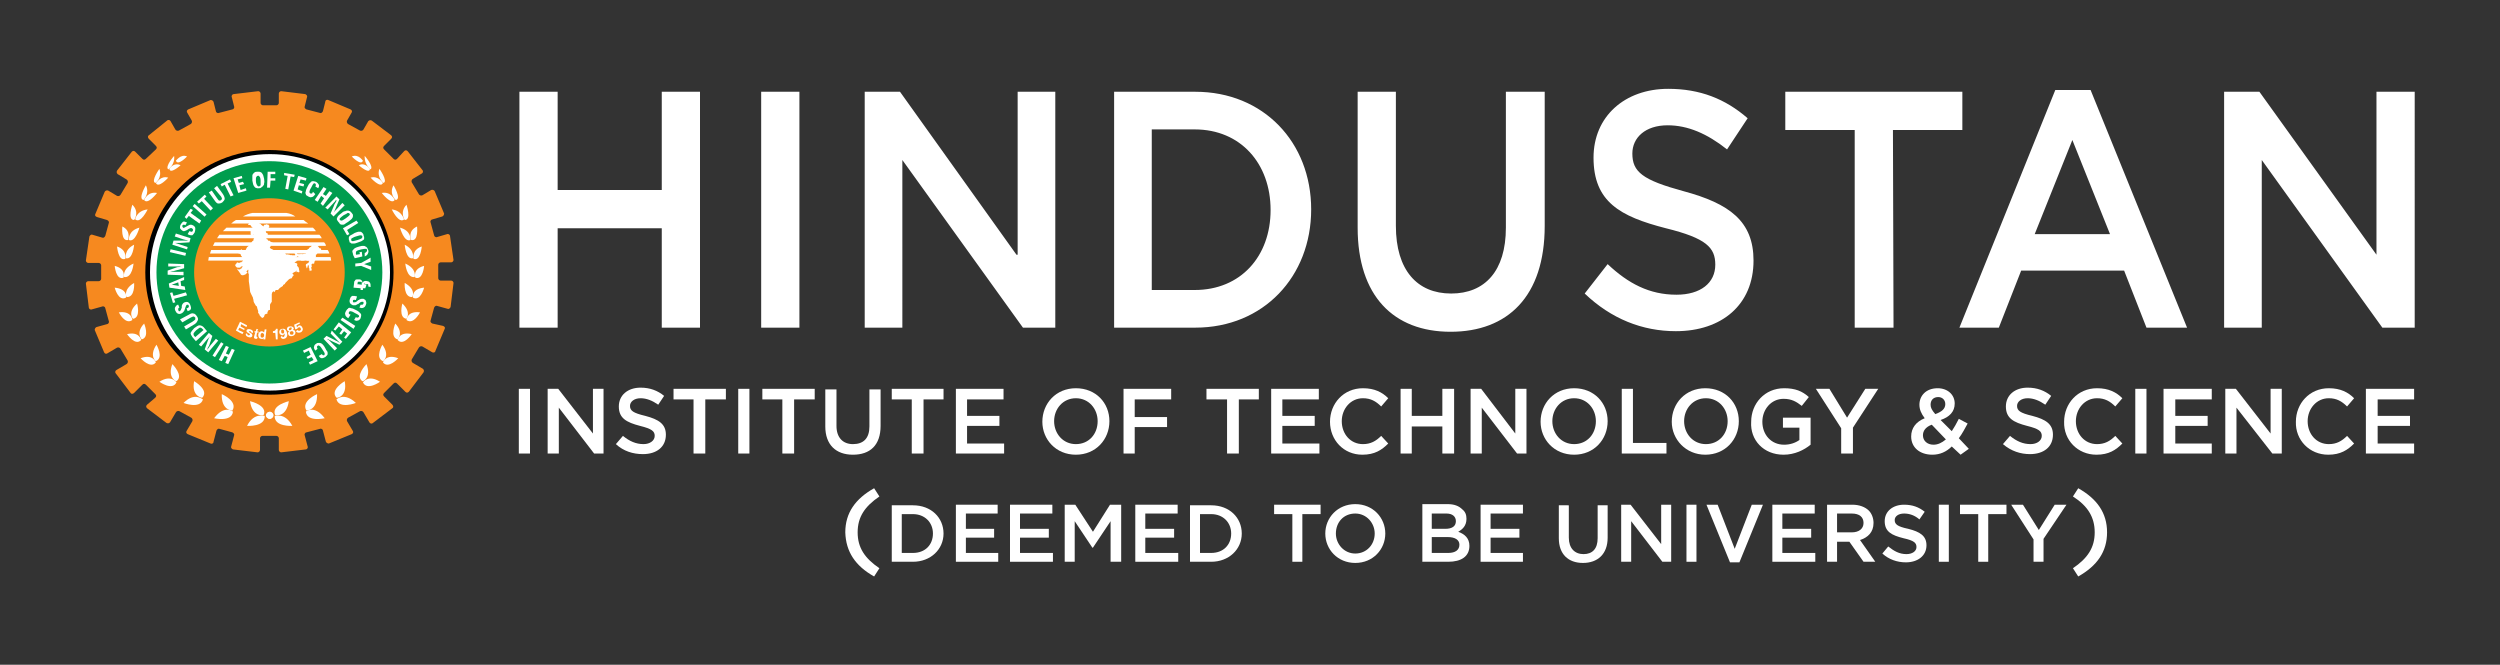 <?xml version="1.0" encoding="utf-8"?>
<!-- Generator: Adobe Illustrator 26.2.1, SVG Export Plug-In . SVG Version: 6.00 Build 0)  -->
<svg version="1.1" id="Layer_1" xmlns="http://www.w3.org/2000/svg" xmlns:xlink="http://www.w3.org/1999/xlink" x="0px" y="0px"
	 viewBox="0 0 425 113" style="enable-background:new 0 0 425 113;" xml:space="preserve">
<rect x="0" y="0" width="425" height="113" fill="#333333" stroke="none"/>
<style type="text/css">
	.st0{fill:#FFFFFF;}
	.st1{fill:#F6891F;}
	.st2{fill:#009D4E;}
	.st3{fill:#F78D1E;}
</style>
<path class="st0" d="M404,43.3l-19.9-27.7h-6v40.1h6.4V27.2L405,55.7h5.5V15.6H404V43.3z M358.7,39.8h-12.8l6.4-16L358.7,39.8z
	 M355.4,15.3h-6l-16.3,40.4h6.7l3.8-9.7h17.5l3.8,9.7h6.9L355.4,15.3z M321.8,22.1h11.8v-6.5h-30.1v6.5h11.8v33.6h6.6L321.8,22.1
	L321.8,22.1z M277.5,26.1c0-2.7,2.2-4.8,6-4.8c3.4,0,6.7,1.4,10.1,4.1l3.5-5.3c-3.8-3.3-8.1-5-13.5-5c-7.4,0-12.7,4.7-12.7,11.7
	c0,7.5,4.5,10,12.3,12c6.9,1.7,8.4,3.3,8.4,6.2c0,3.1-2.5,5.1-6.6,5.1c-4.6,0-8.2-1.9-11.7-5.2l-3.9,5c4.5,4.3,9.8,6.4,15.5,6.4
	c7.8,0,13.2-4.5,13.2-12c0-6.7-4.1-9.7-11.9-11.8C279.2,30.6,277.5,29.2,277.5,26.1z M262.5,15.6H256v23.1c0,7.4-3.6,11.2-9.3,11.2
	c-5.8,0-9.4-4-9.4-11.5V15.6h-6.5v23.1c0,11.6,6.1,17.7,15.8,17.7c9.7,0,16-6,16-18V15.6H262.5z M216,35.7c0,7.9-5.1,13.6-12.9,13.6
	h-7.3V22h7.3C210.9,22,216,27.8,216,35.7z M222.9,35.6c0-11.4-8.1-20-19.7-20h-13.8v40.1h13.8C214.8,55.7,222.9,47,222.9,35.6z
	 M172.8,43.3L153,15.6h-6v40.1h6.4V27.2l20.5,28.5h5.5V15.6H173v27.7H172.8z M129.4,15.6v40.1h6.5V15.6H129.4z M112.5,38.8v16.9h6.5
	V15.6h-6.5v16.7H94.8V15.6h-6.5v40.1h6.5V38.8H112.5z"/>
<path class="st0" d="M148.6,98l0.9-1.4c-2.5-1.7-3.7-3.5-3.7-6.1s1.2-4.4,3.7-6.1l-0.9-1.4c-3.2,1.8-4.9,4.2-4.9,7.5
	C143.8,93.8,145.4,96.2,148.6,98"/>
<path class="st0" d="M353.3,98c3.2-1.8,4.9-4.2,4.9-7.5s-1.7-5.7-4.9-7.5l-0.9,1.4c2.5,1.6,3.7,3.5,3.7,6.1s-1.2,4.4-3.7,6.1
	L353.3,98z"/>
<path class="st0" d="M155.2,87.4c2,0,3.4,1.4,3.4,3.3l0,0c0,1.9-1.3,3.3-3.4,3.3h-1.9v-6.6C153.3,87.4,155.2,87.4,155.2,87.4z
	 M151.6,95.5h3.6c3,0,5.2-2.1,5.2-4.8l0,0c0-2.7-2.1-4.8-5.2-4.8h-3.6V95.5z"/>
<polygon class="st0" points="162.5,95.5 169.7,95.5 169.7,94 164.2,94 164.2,91.4 169,91.4 169,89.9 164.2,89.9 164.2,87.3 
	169.6,87.3 169.6,85.8 162.5,85.8 "/>
<polygon class="st0" points="171.7,95.5 179,95.5 179,94 173.4,94 173.4,91.4 178.3,91.4 178.3,89.9 173.4,89.9 173.4,87.3 
	178.9,87.3 178.9,85.8 171.7,85.8 "/>
<polygon class="st0" points="181,95.5 182.7,95.5 182.7,88.6 185.7,93.1 185.8,93.1 188.8,88.6 188.8,95.5 190.6,95.5 190.6,85.8 
	188.7,85.8 185.8,90.4 182.8,85.8 181,85.8 "/>
<polygon class="st0" points="193,95.5 200.3,95.5 200.3,94 194.7,94 194.7,91.4 199.6,91.4 199.6,89.9 194.7,89.9 194.7,87.3 
	200.2,87.3 200.2,85.8 193,85.8 "/>
<path class="st0" d="M205.9,87.4c2,0,3.4,1.4,3.4,3.3l0,0c0,1.9-1.3,3.3-3.4,3.3H204v-6.6C204,87.4,205.9,87.4,205.9,87.4z
	 M202.3,95.5h3.6c3,0,5.2-2.1,5.2-4.8l0,0c0-2.7-2.1-4.8-5.2-4.8h-3.6V95.5z"/>
<polygon class="st0" points="219.7,95.5 221.4,95.5 221.4,87.4 224.5,87.4 224.5,85.8 216.6,85.8 216.6,87.4 219.7,87.4 "/>
<path class="st0" d="M230.4,94.1c-1.9,0-3.3-1.6-3.3-3.4l0,0c0-1.9,1.3-3.4,3.3-3.4c1.9,0,3.3,1.6,3.3,3.4l0,0
	C233.7,92.6,232.3,94.1,230.4,94.1 M230.4,95.7c3,0,5.1-2.3,5.1-5l0,0c0-2.7-2.1-5-5.1-5s-5.1,2.3-5.1,5l0,0
	C225.3,93.4,227.4,95.7,230.4,95.7z"/>
<path class="st0" d="M248.1,92.6L248.1,92.6c0,0.9-0.7,1.4-1.9,1.4h-2.8v-2.7h2.7C247.4,91.3,248.1,91.8,248.1,92.6 M247.5,88.6
	c0,0.9-0.7,1.3-1.8,1.3h-2.3v-2.6h2.5C246.9,87.3,247.5,87.8,247.5,88.6L247.5,88.6z M241.7,95.5h4.5c2.2,0,3.6-0.9,3.6-2.7l0,0
	c0-1.3-0.8-2-1.9-2.4c0.7-0.4,1.4-1,1.4-2.2l0,0c0-0.7-0.2-1.2-0.7-1.6c-0.6-0.6-1.4-0.9-2.5-0.9h-4.3v9.8H241.7z"/>
<polygon class="st0" points="251.7,95.5 258.9,95.5 258.9,94 253.4,94 253.4,91.4 258.3,91.4 258.3,89.9 253.4,89.9 253.4,87.3 
	258.9,87.3 258.9,85.8 251.7,85.8 "/>
<path class="st0" d="M269.1,95.7c2.5,0,4.2-1.5,4.2-4.3v-5.5h-1.7v5.6c0,1.8-0.9,2.7-2.4,2.7s-2.5-1-2.5-2.8v-5.5H265v5.6
	C265,94.2,266.6,95.7,269.1,95.7"/>
<polygon class="st0" points="275.6,95.5 277.3,95.5 277.3,88.6 282.6,95.5 284.1,95.5 284.1,85.8 282.4,85.8 282.4,92.5 277.2,85.8 
	275.6,85.8 "/>
<rect x="286.7" y="85.8" class="st0" width="1.7" height="9.7"/>
<polygon class="st0" points="294.1,95.6 295.7,95.6 299.7,85.8 297.8,85.8 294.9,93.3 292,85.8 290.1,85.8 "/>
<polygon class="st0" points="301.3,95.5 308.6,95.5 308.6,94 303,94 303,91.4 307.9,91.4 307.9,89.9 303,89.9 303,87.3 308.5,87.3 
	308.5,85.8 301.3,85.8 "/>
<path class="st0" d="M312.3,90.6v-3.3h2.5c1.3,0,2,0.6,2,1.6l0,0c0,1-0.8,1.6-2,1.6h-2.5V90.6z M310.6,95.5h1.7v-3.4h2.1l2.4,3.4h2
	l-2.6-3.7c1.3-0.4,2.3-1.3,2.3-2.9l0,0c0-0.8-0.3-1.6-0.8-2.1c-0.6-0.6-1.6-1-2.8-1h-4.3L310.6,95.5L310.6,95.5z"/>
<path class="st0" d="M324,95.6c2,0,3.5-1.1,3.5-2.9l0,0c0-1.6-1.1-2.3-3.1-2.8c-1.9-0.4-2.3-0.8-2.3-1.5l0,0c0-0.6,0.6-1.1,1.6-1.1
	c0.9,0,1.8,0.3,2.6,1l0.9-1.3c-1-0.8-2.1-1.2-3.5-1.2c-1.9,0-3.3,1.1-3.3,2.8l0,0c0,1.8,1.2,2.4,3.2,2.9c1.8,0.4,2.2,0.8,2.2,1.5
	l0,0c0,0.7-0.7,1.2-1.7,1.2c-1.2,0-2.1-0.5-3.1-1.3l-1,1.2C321.1,95.1,322.5,95.6,324,95.6"/>
<rect x="329.6" y="85.8" class="st0" width="1.7" height="9.7"/>
<polygon class="st0" points="336.3,95.5 338,95.5 338,87.4 341.1,87.4 341.1,85.8 333.2,85.8 333.2,87.4 336.3,87.4 "/>
<polygon class="st0" points="345.7,95.5 347.4,95.5 347.4,91.6 351.3,85.8 349.3,85.8 346.6,90.1 343.9,85.8 341.9,85.8 345.7,91.7 
	"/>
<rect x="88.2" y="66.1" class="st0" width="1.9" height="11"/>
<polygon class="st0" points="93.1,77.1 95,77.1 95,69.3 101,77.1 102.6,77.1 102.6,66.1 100.8,66.1 100.8,73.7 94.9,66.1 93.1,66.1 
	"/>
<path class="st0" d="M109.3,77.2c2.3,0,3.9-1.2,3.9-3.3l0,0c0-1.8-1.2-2.6-3.5-3.2c-2.1-0.5-2.6-0.9-2.6-1.7l0,0
	c0-0.7,0.7-1.3,1.8-1.3c1,0,2,0.4,3,1.1l1-1.5c-1.1-0.9-2.4-1.4-4-1.4c-2.2,0-3.7,1.3-3.7,3.2l0,0c0,2,1.3,2.7,3.6,3.3
	c2,0.5,2.5,0.9,2.5,1.7l0,0c0,0.8-0.8,1.4-1.9,1.4c-1.3,0-2.4-0.5-3.5-1.4l-1.2,1.4C106,76.7,107.6,77.2,109.3,77.2"/>
<polygon class="st0" points="117.9,77.1 119.9,77.1 119.9,67.9 123.4,67.9 123.4,66.1 114.5,66.1 114.5,67.9 117.9,67.9 "/>
<rect x="125.5" y="66.1" class="st0" width="1.9" height="11"/>
<polygon class="st0" points="133,77.1 135,77.1 135,67.9 138.5,67.9 138.5,66.1 129.6,66.1 129.6,67.9 133,67.9 "/>
<path class="st0" d="M145,77.3c2.9,0,4.7-1.6,4.7-4.9v-6.2h-1.9v6.3c0,2-1,3-2.8,3c-1.7,0-2.8-1.1-2.8-3.1v-6.2h-1.9v6.3
	C140.3,75.6,142.1,77.3,145,77.3"/>
<polygon class="st0" points="155,77.1 157,77.1 157,67.9 160.4,67.9 160.4,66.1 151.6,66.1 151.6,67.9 155,67.9 "/>
<polygon class="st0" points="162.5,77.1 170.7,77.1 170.7,75.4 164.4,75.4 164.4,72.4 169.9,72.4 169.9,70.7 164.4,70.7 164.4,67.9 
	170.6,67.9 170.6,66.1 162.5,66.1 "/>
<path class="st0" d="M182.9,75.5c-2.2,0-3.7-1.8-3.7-3.9l0,0c0-2.1,1.5-3.9,3.7-3.9s3.7,1.8,3.7,3.9l0,0
	C186.6,73.8,185.1,75.5,182.9,75.5 M182.9,77.3c3.4,0,5.7-2.6,5.7-5.7l0,0c0-3.1-2.3-5.6-5.7-5.6s-5.7,2.6-5.7,5.7l0,0
	C177.2,74.7,179.5,77.3,182.9,77.3z"/>
<polygon class="st0" points="191,77.1 192.9,77.1 192.9,72.6 198.4,72.6 198.4,70.9 192.9,70.9 192.9,67.9 199.1,67.9 199.1,66.1 
	191,66.1 "/>
<polygon class="st0" points="208.6,77.1 210.6,77.1 210.6,67.9 214,67.9 214,66.1 205.1,66.1 205.1,67.9 208.6,67.9 "/>
<polygon class="st0" points="216.1,77.1 224.3,77.1 224.3,75.4 218,75.4 218,72.4 223.5,72.4 223.5,70.7 218,70.7 218,67.9 
	224.2,67.9 224.2,66.1 216.1,66.1 "/>
<path class="st0" d="M231.6,77.3c2.1,0,3.3-0.8,4.4-1.9l-1.2-1.3c-0.9,0.9-1.8,1.4-3.1,1.4c-2.1,0-3.6-1.7-3.6-3.9l0,0
	c0-2.1,1.5-3.9,3.6-3.9c1.3,0,2.2,0.5,3.1,1.4l1.2-1.4c-1-1-2.3-1.7-4.3-1.7c-3.3,0-5.6,2.6-5.6,5.7l0,0
	C226.1,74.8,228.4,77.3,231.6,77.3"/>
<polygon class="st0" points="238.1,77.1 240,77.1 240,72.5 245.2,72.5 245.2,77.1 247.2,77.1 247.2,66.1 245.2,66.1 245.2,70.7 
	240,70.7 240,66.1 238.1,66.1 "/>
<polygon class="st0" points="250,77.1 251.9,77.1 251.9,69.3 257.9,77.1 259.5,77.1 259.5,66.1 257.6,66.1 257.6,73.7 251.8,66.1 
	250,66.1 "/>
<path class="st0" d="M267.6,75.5c-2.2,0-3.7-1.8-3.7-3.9l0,0c0-2.1,1.5-3.9,3.7-3.9s3.7,1.8,3.7,3.9l0,0
	C271.3,73.8,269.8,75.5,267.6,75.5 M267.6,77.3c3.4,0,5.7-2.6,5.7-5.7l0,0c0-3.1-2.3-5.6-5.7-5.6c-3.4,0-5.7,2.6-5.7,5.7l0,0
	C261.9,74.7,264.2,77.3,267.6,77.3z"/>
<polygon class="st0" points="275.7,77.1 283.3,77.1 283.3,75.3 277.6,75.3 277.6,66.1 275.7,66.1 "/>
<path class="st0" d="M290,75.5c-2.2,0-3.7-1.8-3.7-3.9l0,0c0-2.1,1.5-3.9,3.7-3.9s3.7,1.8,3.7,3.9l0,0
	C293.7,73.8,292.2,75.5,290,75.5 M289.9,77.3c3.4,0,5.7-2.6,5.7-5.7l0,0c0-3.1-2.3-5.6-5.7-5.6c-3.4,0-5.7,2.6-5.7,5.7l0,0
	C284.2,74.7,286.6,77.3,289.9,77.3z"/>
<path class="st0" d="M303.2,77.3c1.9,0,3.5-0.8,4.6-1.7V71h-4.7v1.7h2.8v2.1c-0.7,0.5-1.6,0.8-2.6,0.8c-2.2,0-3.7-1.7-3.7-3.9l0,0
	c0-2.1,1.5-3.9,3.6-3.9c1.4,0,2.2,0.5,3.1,1.2l1.2-1.5c-1.1-1-2.3-1.5-4.2-1.5c-3.3,0-5.6,2.6-5.6,5.7l0,0
	C297.5,74.8,299.8,77.3,303.2,77.3"/>
<polygon class="st0" points="313,77.1 315,77.1 315,72.7 319.3,66.1 317.1,66.1 314,71 311,66.1 308.7,66.1 313,72.8 "/>
<path class="st0" d="M328.7,75.6c-1.1,0-1.8-0.7-1.8-1.6l0,0c0-0.7,0.4-1.4,1.5-1.8l2.4,2.5C330.1,75.3,329.4,75.6,328.7,75.6
	 M329,70.4c-0.6-0.7-0.8-1.1-0.8-1.6l0,0c0-0.8,0.5-1.3,1.3-1.3c0.7,0,1.2,0.5,1.2,1.2l0,0C330.7,69.5,330.1,70,329,70.4z
	 M333.3,77.3l1.4-1l-1.7-1.8c0.6-0.8,1-1.6,1.5-2.5l-1.5-0.8c-0.4,0.8-0.8,1.5-1.2,2.1l-1.9-1.9c1.5-0.5,2.4-1.4,2.4-2.8l0,0
	c0-1.5-1.2-2.6-2.9-2.6c-2,0-3.1,1.3-3.1,2.8l0,0c0,0.8,0.3,1.5,0.9,2.3c-1.5,0.6-2.3,1.7-2.3,3.1l0,0c0,1.9,1.5,3.1,3.6,3.1
	c1.3,0,2.4-0.5,3.3-1.4L333.3,77.3z"/>
<path class="st0" d="M345.1,77.2c2.3,0,3.9-1.2,3.9-3.3l0,0c0-1.8-1.2-2.6-3.5-3.2c-2.1-0.5-2.6-0.9-2.6-1.7l0,0
	c0-0.7,0.7-1.3,1.8-1.3c1,0,2,0.4,3,1.1l1-1.5c-1.1-0.9-2.4-1.4-4-1.4c-2.2,0-3.7,1.3-3.7,3.2l0,0c0,2,1.3,2.7,3.6,3.3
	c2,0.5,2.5,0.9,2.5,1.7l0,0c0,0.8-0.8,1.4-1.9,1.4c-1.3,0-2.4-0.5-3.5-1.4l-1.2,1.4C341.9,76.7,343.5,77.2,345.1,77.2"/>
<path class="st0" d="M356.4,77.3c2.1,0,3.3-0.8,4.4-1.9l-1.2-1.3c-0.9,0.9-1.8,1.4-3.1,1.4c-2.1,0-3.6-1.7-3.6-3.9l0,0
	c0-2.1,1.5-3.9,3.6-3.9c1.3,0,2.2,0.5,3.1,1.4l1.2-1.4c-1-1-2.3-1.7-4.3-1.7c-3.3,0-5.6,2.6-5.6,5.7l0,0
	C350.8,74.8,353.2,77.3,356.4,77.3"/>
<rect x="363" y="66.1" class="st0" width="1.9" height="11"/>
<polygon class="st0" points="367.8,77.1 376,77.1 376,75.4 369.8,75.4 369.8,72.4 375.3,72.4 375.3,70.7 369.8,70.7 369.8,67.9 
	376,67.9 376,66.1 367.8,66.1 "/>
<polygon class="st0" points="378.3,77.1 380.2,77.1 380.2,69.3 386.3,77.1 387.9,77.1 387.9,66.1 386,66.1 386,73.7 380.1,66.1 
	378.3,66.1 "/>
<path class="st0" d="M395.8,77.3c2.1,0,3.3-0.8,4.4-1.9l-1.2-1.3c-0.9,0.9-1.8,1.4-3.1,1.4c-2.1,0-3.6-1.7-3.6-3.9l0,0
	c0-2.1,1.5-3.9,3.6-3.9c1.3,0,2.2,0.5,3.1,1.4l1.2-1.4c-1-1-2.3-1.7-4.3-1.7c-3.3,0-5.6,2.6-5.6,5.7l0,0
	C390.2,74.8,392.6,77.3,395.8,77.3"/>
<polygon class="st0" points="402.2,77.1 410.4,77.1 410.4,75.4 404.2,75.4 404.2,72.4 409.7,72.4 409.7,70.7 404.2,70.7 404.2,67.9 
	410.4,67.9 410.4,66.1 402.2,66.1 "/>
<path class="st1" d="M76.1,52.5c0.2,0.1,0.4-0.1,0.5-0.3l0.5-4.1c0-0.2-0.2-0.4-0.4-0.4h-1.8c-0.2,0-0.4-0.2-0.4-0.4V45
	c0-0.2,0.2-0.4,0.4-0.4h1.8c0.2,0,0.4-0.2,0.4-0.4l-0.6-4.1c0-0.2-0.3-0.4-0.5-0.3l-1.7,0.5c-0.2,0.1-0.5-0.1-0.5-0.3l-0.6-2.2
	c-0.1-0.2,0.1-0.5,0.3-0.5l1.7-0.5c0.2-0.1,0.3-0.3,0.3-0.5l-1.6-3.8c-0.1-0.2-0.4-0.3-0.6-0.2l-1.5,0.9c-0.2,0.1-0.5,0-0.6-0.2
	L70,31c-0.1-0.2,0-0.5,0.2-0.6l1.5-0.9c0.2-0.1,0.3-0.4,0.1-0.6l-2.5-3.2c-0.2-0.2-0.4-0.2-0.6,0L67.5,27c-0.2,0.2-0.4,0.2-0.6,0
	l-1.6-1.6c-0.2-0.2-0.2-0.4,0-0.6l1.2-1.2c0.2-0.2,0.2-0.4,0-0.6l-3.3-2.5c-0.2-0.1-0.4-0.1-0.6,0.1L61.8,22
	c-0.1,0.2-0.4,0.3-0.6,0.2l-2-1.1C59,21,58.9,20.7,59,20.5l0.8-1.4c0.1-0.2,0-0.4-0.2-0.5L55.8,17c-0.2-0.1-0.5,0-0.5,0.3l-0.4,1.6
	c-0.1,0.2-0.3,0.4-0.5,0.3l-2.3-0.6c-0.2-0.1-0.4-0.3-0.3-0.5l0.4-1.6c0.1-0.2-0.1-0.4-0.3-0.5l-4.1-0.5c-0.2,0-0.4,0.2-0.4,0.4v1.6
	c0,0.2-0.2,0.4-0.4,0.4h-2.3c-0.2,0-0.4-0.2-0.4-0.4v-1.6c0-0.2-0.2-0.4-0.4-0.4L39.7,16c-0.2,0-0.4,0.3-0.3,0.5l0.4,1.6
	c0.1,0.2-0.1,0.5-0.3,0.5l-2.3,0.6c-0.2,0.1-0.5-0.1-0.5-0.3l-0.4-1.6C36.2,17.1,36,17,35.8,17L32,18.6c-0.2,0.1-0.3,0.3-0.2,0.5
	l0.8,1.4c0.1,0.2,0,0.5-0.2,0.6l-2,1.1c-0.2,0.1-0.5,0-0.6-0.2L29,20.6c-0.1-0.2-0.4-0.3-0.6-0.1L25.3,23c-0.2,0.1-0.2,0.4,0,0.6
	l1.2,1.2c0.2,0.2,0.2,0.4,0,0.6L24.8,27c-0.2,0.2-0.4,0.2-0.6,0L23,25.8c-0.2-0.2-0.4-0.2-0.6,0L19.9,29c-0.1,0.2-0.1,0.4,0.1,0.6
	l1.5,0.9c0.2,0.1,0.3,0.4,0.2,0.6l-1.2,2c-0.1,0.2-0.4,0.3-0.6,0.2l-1.5-0.9c-0.2-0.1-0.5,0-0.6,0.2l-1.6,3.8
	c-0.1,0.2,0,0.4,0.3,0.5l1.7,0.5c0.2,0.1,0.4,0.3,0.3,0.5l-0.6,2.2c-0.1,0.2-0.3,0.4-0.5,0.3l-1.7-0.5c-0.2-0.1-0.4,0.1-0.5,0.3
	l-0.6,4.1c0,0.2,0.2,0.4,0.4,0.4h1.8c0.2,0,0.4,0.2,0.4,0.4v2.3c0,0.2-0.2,0.4-0.4,0.4H15c-0.2,0-0.4,0.2-0.4,0.4l0.5,4.1
	c0,0.2,0.3,0.4,0.5,0.3l1.8-0.5c0.2-0.1,0.5,0.1,0.5,0.3l0.6,2.2c0.1,0.2-0.1,0.5-0.3,0.5l-1.8,0.5c-0.2,0.1-0.3,0.3-0.3,0.5
	l1.6,3.8c0.1,0.2,0.3,0.3,0.5,0.2l1.7-1c0.2-0.1,0.5,0,0.6,0.2l1.2,2c0.1,0.2,0,0.5-0.2,0.6l-1.7,1c-0.2,0.1-0.3,0.4-0.1,0.6
	l2.5,3.3c0.1,0.2,0.4,0.2,0.6,0l1.4-1.4c0.2-0.2,0.4-0.2,0.6,0l1.6,1.6c0.2,0.2,0.2,0.4,0,0.6L25,68.8c-0.2,0.2-0.2,0.4,0,0.6
	l3.3,2.5c0.2,0.1,0.4,0.1,0.6-0.1l1-1.7c0.1-0.2,0.4-0.3,0.6-0.2l2,1.1c0.2,0.1,0.3,0.4,0.2,0.6l-1,1.7c-0.1,0.2,0,0.4,0.2,0.5
	l3.9,1.6c0.2,0.1,0.5,0,0.5-0.3l0.5-1.9c0.1-0.2,0.3-0.4,0.5-0.3l2.2,0.6c0.2,0.1,0.4,0.3,0.3,0.5l-0.5,1.9
	c-0.1,0.2,0.1,0.4,0.3,0.5l4.2,0.5c0.2,0,0.4-0.2,0.4-0.4v-2c0-0.2,0.2-0.4,0.4-0.4H47c0.2,0,0.4,0.2,0.4,0.4v2
	c0,0.2,0.2,0.4,0.4,0.4l4.2-0.5c0.2,0,0.4-0.3,0.3-0.5L51.8,74c-0.1-0.2,0.1-0.5,0.3-0.5l2.3-0.6c0.2-0.1,0.5,0.1,0.5,0.3l0.5,1.9
	c0.1,0.2,0.3,0.3,0.5,0.3l3.9-1.6c0.2-0.1,0.3-0.3,0.2-0.5l-1-1.7c-0.1-0.2,0-0.5,0.2-0.6l2-1.1c0.2-0.1,0.5,0,0.6,0.2l1,1.7
	c0.1,0.2,0.4,0.3,0.6,0.1l3.3-2.5c0.2-0.1,0.2-0.4,0-0.6l-1.4-1.4c-0.2-0.2-0.2-0.4,0-0.6l1.6-1.6c0.2-0.2,0.4-0.2,0.6,0l1.4,1.4
	c0.2,0.2,0.4,0.2,0.6,0l2.5-3.3c0.1-0.2,0.1-0.4-0.1-0.6l-1.7-1c-0.2-0.1-0.3-0.4-0.2-0.6l1.2-2c0.1-0.2,0.4-0.3,0.6-0.2l1.7,1
	c0.2,0.1,0.5,0,0.5-0.2l1.6-3.8c0.1-0.2,0-0.4-0.3-0.5L73.5,55c-0.2-0.1-0.4-0.3-0.3-0.5l0.6-2.2c0.1-0.2,0.3-0.4,0.5-0.3L76.1,52.5
	z"/>
<path d="M66.9,46.3c0,11.5-9.4,20.8-21.1,20.8c-11.6,0-21.1-9.3-21.1-20.8s9.4-20.8,21.1-20.8S66.9,34.8,66.9,46.3"/>
<path class="st0" d="M66.3,46.3c0,11.1-9.2,20.1-20.4,20.1c-11.3,0-20.4-9-20.4-20.1s9.1-20.1,20.4-20.1
	C57.1,26.2,66.3,35.2,66.3,46.3"/>
<path class="st2" d="M65,46.3c0,10.5-8.6,18.9-19.2,18.9s-19.2-8.5-19.2-18.9c0-10.5,8.6-18.9,19.2-18.9C56.4,27.4,65,35.8,65,46.3"
	/>
<path class="st3" d="M58.6,46.3c0,7-5.7,12.6-12.8,12.6S33,53.2,33,46.3c0-7,5.7-12.6,12.8-12.6C52.9,33.7,58.6,39.3,58.6,46.3"/>
<path class="st0" d="M44.8,38.5c0,0-0.3-0.2-0.4-0.3c0-0.1-0.3-0.2-0.4-0.3c-0.1-0.1-0.2-0.3-0.4-0.4c-0.2,0-0.2,0-0.3,0
	s-0.3,0-0.3,0.1c-0.1,0.1-0.2,0.1-0.3,0.1s-0.1,0-0.3,0.2s-0.3,0.2-0.2,0.3s0.3,0,0.4,0.1c0.1,0.1,0.1,0.2,0.2,0.3
	c0.1,0.1,0.2,0.1,0.1,0.2c-0.1,0.1-0.2,0-0.3,0.2c0,0.3,0,0.5,0,0.7s0,0.2,0.2,0.3c0.2,0,0.4-0.2,0.4,0s0.1,0.2,0.2,0.2
	c0.1,0,0.1,0.2,0,0.2s-0.3,0.1-0.3,0.3s0,0.2-0.2,0.3c-0.1,0.1-0.1,0.2-0.2,0.3c-0.1,0.2-0.4,0.2-0.4,0.4s-0.3,0.2-0.4,0.5
	c-0.1,0.3-0.2,0.4-0.3,0.4s-0.4,0.1-0.4,0c-0.1-0.1-0.1-0.3-0.2-0.2c-0.2,0.2-0.3,0.3-0.4,0.4c-0.1,0.1-0.2,0.3,0.1,0.3
	c0.3,0.1,0.2,0.2,0.2,0.2l0.1,0.2l0.1,0.1l0.1,0.3l0.1,0.2v0.2v0.1h-0.1L41,44.6h-0.2l-0.1,0.1h-0.1l-0.2-0.1l-0.2,0.1v0.1L40,45
	v0.2l0.1,0.1c0,0,0.1,0.2,0.3,0.2c0.1,0,0.3,0,0.4,0c0.1,0,0.1-0.1,0.1-0.1l0.1-0.1h0.2h0.1l-0.1,0.1l-0.1,0.1L41,45.7
	c0,0-0.1-0.1-0.1,0l-0.1,0.1h-0.1h-0.1h-0.1h-0.1v-0.1h-0.1c0,0,0,0,0.1,0.2c0.1,0.1,0.2,0.2,0.3,0.4c0.1,0.1,0.1,0.1,0.2,0.3
	c0.1,0.2,0.3,0.2,0.4,0.2c0,0,0.4-0.1,0.5-0.2c0.1-0.1,0.3-0.3,0.3-0.3c-0.1,0-0.2-0.1-0.2-0.2c0,0,0.2-0.1,0.2-0.2
	c0.1-0.1,0.1-0.1,0.1,0l0.1,0.1h-0.1c0,0-0.1,0,0,0.1c0,0.2,0,0,0,0.2s0.1,0.3,0.1,0.3s0,0.5,0,0.7s0,0.4,0,0.5s0.1,0.6,0.1,0.7
	c0,0.1,0.1,0.7,0.1,0.9s0.1,0.4,0.2,0.6c0.1,0.2,0.2,0.4,0.3,0.6c0,0.2,0.1,0.3,0.1,0.5s0.1,0.4,0.3,0.7c0.1,0.3,0.3,0.2,0.3,0.4
	s0.2,0.6,0.2,0.8s-0.1,0.2,0.1,0.3c0.1,0.1,0.1,0.3,0.2,0.4c0.1,0.1,0.3,0.3,0.3,0.3s0.1,0.1,0.2,0c0.1-0.1,0.2-0.1,0.2-0.2
	c0-0.1,0.1-0.2,0.1-0.3s0.3-0.1,0.4-0.2c0.2,0,0.1,0,0.1,0s-0.1-0.2,0-0.3s0.1-0.2,0.1-0.2c0-0.1,0.2-0.1,0.2-0.1
	c0.1,0,0.1,0,0.1-0.1s0-0.7,0-0.7s0-0.2,0.1-0.3s0.1-0.2,0.2-0.3c0-0.2,0-0.4,0-0.5s0-0.3,0-0.4c0-0.1,0-0.3,0-0.4
	c0-0.1,0.1-0.4,0.2-0.4c0.1-0.1,0.2-0.1,0.2,0s0,0.1,0.1,0s0.1-0.3,0.2-0.3c0.1,0,0.1,0,0.3,0c0.1,0,0.2-0.2,0.3-0.2
	c0,0-0.1-0.1,0-0.1c0.1-0.1,0.2-0.1,0.3-0.2l0.3-0.2c0,0,0-0.2,0.1-0.2s0.1-0.1,0.2-0.1c0.1-0.1,0-0.1,0.2-0.3s0.4-0.4,0.5-0.5
	s0.4-0.2,0.5-0.2c0,0,0-0.1,0.1-0.2c0.1-0.1,0-0.1,0.1-0.2c0.1-0.1,0.2,0,0.1-0.2c-0.1-0.1-0.3-0.2-0.1-0.3s0.3-0.2,0.4-0.2
	c0.1,0,0,0,0.1-0.1s0.1-0.2,0.1-0.1c0,0.1,0,0.1,0,0.2c0,0.1,0.1,0.1,0.2,0c0.1,0,0.1,0.1,0.1,0.1s0.2,0,0.2-0.1s-0.1-0.5-0.1-0.6
	s-0.1-0.2-0.1-0.2l-0.1-0.1c0-0.1-0.1,0-0.1-0.2c0-0.1,0.1-0.2,0-0.3s-0.5-0.1-0.4-0.2c0.1-0.1,0.1,0,0.1,0c0-0.1,0-0.1,0.1-0.1
	s0.1-0.2,0.2-0.2c0.1,0,0.2,0,0-0.1S50.1,44,50.1,44s0-0.1,0.1-0.2c0.1,0,0.1-0.1,0.2-0.1c0,0,0.3-0.2,0.3-0.1c0,0.1,0,0,0,0.1
	s0.1,0.1,0.2,0.1c0.1,0,0.1-0.2,0.1-0.1c0,0.1,0.1,0.1,0.1,0.2c0,0.1,0,0.3,0.1,0.4c0,0,0.1,0,0.2,0c0.1,0,0.1,0,0.2,0
	c0.1,0,0.2-0.1,0.3-0.1c0,0,0,0,0.1,0s0.1,0.1,0.2,0.1c0.1,0,0.2,0,0.3,0s0.1,0.1,0.1,0.1h-0.1c0,0.1,0,0.1,0,0.1
	c0,0.1-0.1,0.2-0.1,0.2c-0.1,0.1-0.1,0-0.2,0.1C52.1,44.9,52,44.9,52,45c0,0,0,0,0,0.2c0.1,0.2,0.1,0.2,0.1,0.3s0,0.1,0.1,0.1
	c0-0.1,0.1-0.2,0.1-0.3s0-0.2,0.1-0.2s0.1,0,0.1,0.1s0,0.2,0,0.3c0.1,0.1,0.1,0.2,0.1,0.3s0,0.2,0.1,0.3c0,0,0-0.1,0.1-0.1
	s0.2,0,0.2-0.1s-0.1-0.3-0.1-0.4c0-0.1,0.1-0.1,0.1-0.2c0-0.1-0.1-0.4,0-0.4c0,0,0.1-0.1,0.2-0.1c0.1,0,0.2,0.1,0.2,0
	s0.1-0.4,0.1-0.4c0-0.1,0.1-0.1,0.1-0.2c0-0.1-0.1,0-0.1-0.1s0.2-0.2,0.2-0.2l-0.1-0.1c0-0.1,0.1-0.1,0.1-0.1s0,0,0-0.1v-0.1
	c0,0,0,0,0-0.1v-0.1c0.1,0,0.2-0.1,0.2-0.2l0.2-0.2h0.3l0.1,0.1c0,0,0.1,0.1,0.1,0s-0.1-0.2-0.1-0.2s0-0.1,0-0.2
	c0-0.1,0.1-0.1,0.1-0.2c0-0.1-0.1-0.1-0.1-0.2h-0.1h-0.1L54.2,42h-0.1H54l0.2-0.2c0,0-0.1-0.1-0.1-0.2v-0.1L54,41.7h-0.1
	c0,0,0.2-0.2,0.1-0.2l-0.2-0.1c0,0-0.1,0.1-0.1,0.2c0,0.1-0.1,0.1-0.1,0.1h-0.1c0,0-0.2-0.1-0.3,0l-0.1-0.1c0,0-0.1,0.1-0.1,0.2
	c-0.1,0.1-0.2,0.2-0.2,0.2s-0.1,0-0.2,0.1c-0.1,0.1-0.1,0.2-0.1,0.2s-0.1,0-0.2,0.1c0,0.1-0.1,0-0.1,0.1s0,0.1,0,0.1
	c-0.1,0-0.2,0-0.3,0s-0.1-0.1-0.1,0s0,0.1,0.1,0.2c0.1,0,0.1,0.1,0.1,0.2s0.1,0.1,0,0.1s-0.4,0.1-0.5,0.1h-0.2
	c-0.1,0-0.1-0.1-0.1-0.1l-0.1,0.1H51c-0.1,0-0.2,0-0.3,0s-0.2,0-0.2-0.1s-0.1-0.1-0.1-0.2c0-0.1,0-0.2,0-0.3s0-0.1,0-0.1
	s-0.1,0-0.2,0l-0.1,0.1c0,0.1,0,0.1,0,0.2c0,0.1,0,0.1,0,0.3c0,0.1,0.1,0.2,0.1,0.2s0,0.1-0.1,0.1H50c0,0-0.2,0-0.3,0
	s-0.1-0.1-0.1-0.1l-0.1,0.1l-0.3-0.1h-0.1c0,0,0,0-0.1,0v-0.1c0-0.1,0-0.2,0-0.1c0,0-0.1,0.2-0.2,0.2c-0.2-0.1-0.3-0.1-0.3-0.2
	c0,0,0.1-0.1,0-0.1c-0.4,0-0.4,0-0.6,0c-0.1,0-0.2,0-0.3,0c0,0,0,0.1-0.1,0c-0.1,0-0.3-0.1-0.3-0.1s0.1-0.1-0.1-0.1
	c-0.1,0-0.1,0-0.1,0s-0.1-0.1-0.2-0.1h-0.1l-0.2-0.1c0-0.1-0.1-0.2-0.2-0.2l-0.2-0.1c0,0-0.1,0-0.1-0.1c-0.1,0-0.1,0-0.1-0.1
	s-0.1-0.1,0-0.1c0.1-0.1,0,0,0.1-0.1s0-0.1,0-0.2c0-0.1,0.3-0.2,0.3-0.2s0.1-0.1,0.1-0.2c0,0-0.1-0.1-0.2-0.1
	c-0.1-0.1-0.2-0.1-0.2-0.1s-0.1-0.1-0.2-0.2c0,0-0.1,0.1-0.2,0c-0.1-0.1-0.2-0.3-0.2-0.3l-0.1,0.1v-0.2c0,0-0.1-0.1-0.1-0.2
	c0-0.1,0-0.1,0-0.1L45.1,40c0,0,0.1-0.1,0.1,0v0.1h0.2h0.1c0.1,0,0.1-0.1,0.1-0.1s-0.1-0.1-0.1-0.2c0-0.1,0-0.1,0-0.1l-0.1-0.1
	c0,0-0.1,0.1-0.1,0c0,0-0.1-0.1-0.1-0.2c0,0,0,0,0-0.1s-0.1-0.1,0-0.1s0.2,0,0.2,0c0.1,0,0.1-0.1,0.1-0.2c0-0.1,0-0.1,0-0.1h0.1
	c0.1,0,0.1-0.2,0.1-0.2s0-0.2,0.1-0.2c0-0.1,0-0.1,0-0.1s-0.1,0-0.1-0.1c0,0,0-0.1-0.1-0.1h-0.1c0,0-0.1,0-0.1-0.1h-0.1
	c0,0,0,0.1-0.1,0.1c0,0-0.1,0-0.2,0c-0.1,0-0.1,0-0.1,0.1C44.9,38.3,44.8,38.3,44.8,38.5L44.8,38.5C45,38.4,44.9,38.4,44.8,38.5
	C44.9,38.5,44.9,38.5,44.8,38.5C44.9,38.5,44.8,38.5,44.8,38.5"/>
<path class="st0" d="M56.2,43.7H35.5c0,0.2-0.1,0.4-0.1,0.6h20.9C56.3,44.1,56.2,43.9,56.2,43.7 M55.7,42.5H35.9
	c-0.1,0.2-0.1,0.4-0.2,0.6H56C55.9,42.8,55.8,42.6,55.7,42.5z M53.2,38.7H38.5c-0.2,0.2-0.4,0.4-0.6,0.6h15.8
	C53.6,39.1,53.4,38.9,53.2,38.7z M55.1,41.2H36.5c-0.1,0.2-0.2,0.4-0.3,0.6h19.2C55.4,41.6,55.3,41.4,55.1,41.2z M48.7,36.2h-5.8
	c-0.5,0.1-1.1,0.3-1.6,0.6h8.9C49.8,36.5,49.3,36.3,48.7,36.2z M51.6,37.4H40.1c-0.3,0.2-0.6,0.4-0.8,0.6h13.1
	C52.1,37.8,51.8,37.6,51.6,37.4z M54.3,39.9h-17c-0.1,0.2-0.3,0.4-0.4,0.6h17.8C54.6,40.3,54.5,40.1,54.3,39.9z"/>
<path class="st0" d="M53.9,67c0,0-2.8,1.2-1.8,2.8C52.1,69.8,54,69.8,53.9,67"/>
<path class="st0" d="M55.2,71.1c0,0-3,0.7-3.2-1.1C52,69.9,53.5,68.8,55.2,71.1"/>
<path class="st0" d="M49.1,68.2c0,0-3.1,0.7-2.3,2.4C46.8,70.6,48.7,71,49.1,68.2"/>
<path class="st0" d="M49.7,72.4c0,0-3.1,0.2-3-1.7C46.7,70.8,48.4,70,49.7,72.4"/>
<path class="st0" d="M58.6,64.8c0,0-2.6,1.5-1.4,2.8C57.3,67.7,59.1,67.4,58.6,64.8"/>
<path class="st0" d="M60.5,68.5c0,0-2.8,1.1-3.3-0.6C57.2,67.9,58.5,66.6,60.5,68.5"/>
<path class="st0" d="M62.3,61.9c0,0-2,2-0.7,2.9C61.7,64.9,63.2,64.2,62.3,61.9"/>
<path class="st0" d="M64.6,64.9c0,0-2.2,1.6-2.9,0.1C61.7,65,62.6,63.6,64.6,64.9"/>
<path class="st0" d="M65,58.6c0,0-1.3,2.2,0.1,2.8C65.1,61.5,66.4,60.5,65,58.6"/>
<path class="st0" d="M67.7,60.9c0,0-1.7,1.9-2.6,0.7C65.1,61.6,65.6,60.1,67.7,60.9"/>
<path class="st0" d="M67.2,55c0,0-1,2.3,0.4,2.7C67.6,57.7,68.7,56.6,67.2,55"/>
<path class="st0" d="M70,56.8c0,0-1.4,2.1-2.4,1C67.6,57.8,67.9,56.3,70,56.8"/>
<path class="st0" d="M68.4,51.6c0,0-0.7,2.4,0.7,2.6C69.1,54.2,70,53.1,68.4,51.6"/>
<path class="st0" d="M71.4,53.1c0,0-1.1,2.2-2.3,1.3C69.1,54.4,69.2,52.8,71.4,53.1"/>
<path class="st0" d="M68.8,48.1c0,0-0.2,2.5,1.3,2.4C70.1,50.5,70.8,49.2,68.8,48.1"/>
<path class="st0" d="M72.1,48.9c0,0-0.6,2.4-1.9,1.7C70.2,50.6,69.9,49.1,72.1,48.9"/>
<path class="st0" d="M68.9,44.8c0,0,0.2,2.5,1.6,2.3C70.5,47.1,70.9,45.7,68.9,44.8"/>
<path class="st0" d="M72.1,45.2c0,0-0.2,2.5-1.5,2C70.6,47.2,70.1,45.7,72.1,45.2"/>
<path class="st0" d="M68.8,41.6c0,0,0.2,2.6,1.4,2.3C70.2,44,70.6,42.5,68.8,41.6"/>
<path class="st0" d="M71.7,41.9c0,0-0.2,2.6-1.4,2.1C70.3,44.1,69.9,42.5,71.7,41.9"/>
<path class="st0" d="M68,38.7c0,0,0.7,2.6,1.8,2.1C69.8,40.7,69.9,39.2,68,38.7"/>
<path class="st0" d="M70.9,38.5c0,0,0.3,2.6-1,2.3C69.9,40.8,69.2,39.3,70.9,38.5"/>
<path class="st0" d="M66.6,35.6c0,0,1.2,2.5,2.1,1.7C68.7,37.4,68.4,35.8,66.6,35.6"/>
<path class="st0" d="M69.1,34.8c0,0,0.9,2.6-0.3,2.6C68.8,37.4,67.9,36.1,69.1,34.8"/>
<path class="st0" d="M64.9,32.8c0,0,1.6,2.1,2.2,1.2C67.1,34,66.5,32.5,64.9,32.8"/>
<path class="st0" d="M66.9,31.5c0,0,1.4,2.3,0.4,2.5C67.2,34,66.1,32.9,66.9,31.5"/>
<path class="st0" d="M63,30.2c0,0,1.7,1.9,2.1,0.9C65.1,31.1,64.3,29.8,63,30.2"/>
<path class="st0" d="M64.5,28.7c0,0,1.5,2.1,0.7,2.4C65.2,31.1,64,30.2,64.5,28.7"/>
<path class="st0" d="M61,28.1c0,0,1.8,1.6,1.9,0.6C62.9,28.7,62,27.5,61,28.1"/>
<path class="st0" d="M59.8,26.6c0,0,1.6,1.7,1.9,0.7C61.7,27.4,61,26.1,59.8,26.6"/>
<path class="st0" d="M62,26.5c0,0,1.6,1.8,1,2.3C63,28.8,61.9,28,62,26.5"/>
<path class="st0" d="M45.3,70.6c0-0.3,0.3-0.6,0.6-0.6s0.6,0.3,0.6,0.6c0,0.3-0.3,0.6-0.6,0.6S45.3,71,45.3,70.6"/>
<path class="st0" d="M37.7,67c0,0,2.8,1.2,1.8,2.8C39.5,69.8,37.6,69.8,37.7,67"/>
<path class="st0" d="M36.4,71.1c0,0,3,0.7,3.2-1.1C39.6,69.9,38.1,68.8,36.4,71.1"/>
<path class="st0" d="M42.5,68.2c0,0,3.1,0.7,2.3,2.4C44.9,70.6,42.9,71,42.5,68.2"/>
<path class="st0" d="M42,72.4c0,0,3.1,0.2,3-1.7C45,70.8,43.2,70,42,72.4"/>
<path class="st0" d="M33,64.8c0,0,2.6,1.5,1.4,2.8C34.4,67.7,32.5,67.4,33,64.8"/>
<path class="st0" d="M31.2,68.5c0,0,2.8,1.1,3.3-0.6C34.4,67.9,33.1,66.6,31.2,68.5"/>
<path class="st0" d="M29.3,61.9c0,0,2,2,0.7,2.9C30,64.9,28.4,64.2,29.3,61.9"/>
<path class="st0" d="M27.1,64.9c0,0,2.2,1.6,2.9,0.1C30,65,29.1,63.6,27.1,64.9"/>
<path class="st0" d="M26.6,58.6c0,0,1.3,2.2-0.1,2.8C26.5,61.5,25.3,60.5,26.6,58.6"/>
<path class="st0" d="M23.9,60.9c0,0,1.7,1.9,2.6,0.7C26.5,61.6,26,60.1,23.9,60.9"/>
<path class="st0" d="M24.5,55c0,0,1,2.3-0.4,2.7C24.1,57.7,23,56.6,24.5,55"/>
<path class="st0" d="M21.6,56.8c0,0,1.4,2.1,2.4,1C24,57.8,23.7,56.3,21.6,56.8"/>
<path class="st0" d="M23.3,51.6c0,0,0.7,2.4-0.7,2.6C22.6,54.2,21.6,53.1,23.3,51.6"/>
<path class="st0" d="M20.2,53.1c0,0,1.1,2.2,2.3,1.3C22.5,54.4,22.4,52.8,20.2,53.1"/>
<path class="st0" d="M22.8,48.1c0,0,0.2,2.5-1.3,2.4C21.5,50.5,20.9,49.2,22.8,48.1"/>
<path class="st0" d="M19.5,48.9c0,0,0.6,2.4,1.9,1.7C21.5,50.6,21.7,49.1,19.5,48.9"/>
<path class="st0" d="M22.7,44.8c0,0-0.2,2.5-1.6,2.3C21.1,47.1,20.7,45.7,22.7,44.8"/>
<path class="st0" d="M19.5,45.2c0,0,0.2,2.5,1.5,2C21,47.2,21.5,45.7,19.5,45.2"/>
<path class="st0" d="M22.8,41.6c0,0-0.2,2.6-1.4,2.3C21.4,44,21,42.5,22.8,41.6"/>
<path class="st0" d="M19.9,41.9c0,0,0.2,2.6,1.4,2.1C21.3,44.1,21.7,42.5,19.9,41.9"/>
<path class="st0" d="M23.7,38.7c0,0-0.7,2.6-1.8,2.1C21.9,40.7,21.8,39.2,23.7,38.7"/>
<path class="st0" d="M20.8,38.5c0,0-0.3,2.6,1,2.3C21.7,40.8,22.4,39.3,20.8,38.5"/>
<path class="st0" d="M25.1,35.6c0,0-1.2,2.5-2.1,1.7C22.9,37.4,23.2,35.8,25.1,35.6"/>
<path class="st0" d="M22.5,34.8c0,0-0.9,2.6,0.3,2.6C22.8,37.4,23.8,36.1,22.5,34.8"/>
<path class="st0" d="M26.7,32.8c0,0-1.6,2.1-2.2,1.2C24.5,34,25.1,32.5,26.7,32.8"/>
<path class="st0" d="M24.8,31.5c0,0-1.4,2.3-0.4,2.5C24.4,34,25.5,32.9,24.8,31.5"/>
<path class="st0" d="M28.6,30.2c0,0-1.7,1.9-2.1,0.9C26.6,31.1,27.3,29.8,28.6,30.2"/>
<path class="st0" d="M27.1,28.7c0,0-1.5,2.1-0.7,2.4C26.5,31.1,27.6,30.2,27.1,28.7"/>
<path class="st0" d="M30.7,28.1c0,0-1.8,1.6-1.9,0.6C28.7,28.7,29.6,27.5,30.7,28.1"/>
<path class="st0" d="M31.8,26.6c0,0-1.6,1.7-1.9,0.7C29.9,27.4,30.7,26.1,31.8,26.6"/>
<path class="st0" d="M29.6,26.5c0,0-1.6,1.8-1,2.3C28.6,28.8,29.8,28,29.6,26.5"/>
<path class="st0" d="M46.4,70.6c0-0.3-0.3-0.6-0.6-0.6s-0.6,0.3-0.6,0.6c0,0.3,0.3,0.6,0.6,0.6C46.1,71.2,46.4,71,46.4,70.6"/>
<polygon class="st0" points="40.8,54.7 42,55.3 41.9,55.6 41,55.1 40.9,55.5 41.6,55.9 41.5,56.1 40.7,55.7 40.5,56.1 41.4,56.5 
	41.2,56.8 40.1,56.2 "/>
<path class="st0" d="M42,56.7c0,0.1,0.1,0.2,0.2,0.3c0.1,0,0.2,0,0.3-0.1c0-0.1-0.1-0.2-0.3-0.3s-0.3-0.2-0.3-0.4
	c0.1-0.3,0.4-0.3,0.7-0.2s0.5,0.3,0.4,0.6l-0.3-0.1c0-0.1-0.1-0.2-0.2-0.2c-0.1,0-0.2,0-0.2,0c0,0.1,0.1,0.2,0.3,0.3
	s0.3,0.2,0.3,0.5c-0.1,0.3-0.4,0.3-0.7,0.2s-0.5-0.3-0.4-0.6H42z"/>
<path class="st0" d="M43.7,56.3l0.3,0.1l-0.1,0.2l-0.2-0.1l-0.1,0.6c0,0.1,0,0.1,0.1,0.2h0.1l-0.1,0.3c-0.1,0-0.1,0-0.2,0
	c-0.2,0-0.4-0.1-0.3-0.4l0.2-0.7h-0.2l0.1-0.2h0.2l0.1-0.4l0.3,0.1L43.7,56.3z"/>
<path class="st0" d="M44.8,57.5L44.8,57.5c-0.1,0.1-0.2,0.2-0.4,0.1c-0.4,0-0.5-0.4-0.5-0.7s0.3-0.6,0.6-0.6c0.1,0,0.3,0.1,0.4,0.2
	l0,0L45,56h0.3l-0.2,1.7h-0.3V57.5z M44.6,56.6c-0.2,0-0.3,0.2-0.3,0.4s0,0.4,0.3,0.4c0.2,0,0.3-0.2,0.3-0.4
	C44.9,56.9,44.9,56.7,44.6,56.6z"/>
<path class="st0" d="M47.2,57.7h-0.3l-0.1-1.1h-0.4v-0.3c0.2,0,0.5-0.1,0.5-0.4h0.3V57.7z"/>
<path class="st0" d="M47.9,57.1c0,0.1,0.2,0.2,0.3,0.2c0.2-0.1,0.2-0.4,0.2-0.6l0,0c-0.1,0.1-0.2,0.2-0.3,0.3c-0.1,0-0.3,0-0.4-0.1
	c-0.1-0.1-0.2-0.2-0.2-0.3c-0.1-0.3,0.1-0.7,0.5-0.7c0.5-0.1,0.7,0.3,0.8,0.7s0,0.9-0.5,1c-0.3,0.1-0.5-0.1-0.6-0.3L47.9,57.1z
	 M48.3,56.3c0-0.2-0.2-0.3-0.3-0.3c-0.2,0-0.2,0.2-0.2,0.4s0.1,0.3,0.3,0.3S48.3,56.5,48.3,56.3z"/>
<path class="st0" d="M49.2,55.5c0.4-0.1,0.6,0.1,0.7,0.2c0.1,0.2,0,0.3-0.1,0.4l0,0c0.2,0,0.4,0.1,0.4,0.3c0.1,0.3-0.1,0.6-0.4,0.7
	c-0.3,0.1-0.7,0.1-0.8-0.3c-0.1-0.2,0-0.4,0.2-0.5l0,0c-0.2,0-0.3-0.1-0.4-0.2C48.7,55.8,48.9,55.5,49.2,55.5 M49.4,56.1
	c0.1,0,0.2-0.2,0.2-0.3s-0.1-0.2-0.3-0.1c-0.1,0-0.2,0.2-0.2,0.3C49.1,56.1,49.3,56.2,49.4,56.1z M49.7,56.9
	c0.2-0.1,0.2-0.2,0.2-0.4c-0.1-0.2-0.2-0.2-0.4-0.2c-0.2,0.1-0.3,0.2-0.2,0.4C49.3,56.9,49.5,56.9,49.7,56.9z"/>
<path class="st0" d="M51,55l-0.6,0.3l0.1,0.4l0,0c0-0.1,0.1-0.2,0.2-0.3c0.3-0.2,0.6,0,0.7,0.3c0.2,0.3,0,0.7-0.3,0.8
	s-0.6,0.1-0.8-0.2l0.3-0.2c0.1,0.1,0.2,0.2,0.4,0.1c0.2-0.1,0.2-0.3,0.1-0.4c-0.1-0.2-0.2-0.2-0.4-0.1c-0.1,0.1-0.1,0.1-0.2,0.2
	L50.2,56L50,55.2l0.9-0.4L51,55z"/>
<polygon class="st0" points="39.4,59.3 39.9,59.5 38.8,61.9 38.3,61.7 38.7,60.7 38.2,60.5 37.7,61.4 37.2,61.2 38.4,58.8 38.9,59 
	38.4,60.1 38.9,60.3 "/>
<rect x="35.7" y="59.2" transform="matrix(0.541 -0.841 0.841 0.541 -32.975 58.444)" class="st0" width="2.7" height="0.5"/>
<path class="st0" d="M37.1,57.9l-1.7,2l-0.6-0.5l0.5-1.4c0.1-0.2,0.1-0.3,0.2-0.5c0.1-0.1,0.1-0.3,0.2-0.4c-0.1,0.1-0.1,0.2-0.2,0.3
	c-0.1,0.1-0.2,0.2-0.3,0.3l-1,1.2l-0.4-0.3l1.7-2l0.6,0.5l-0.5,1.5c0,0.1-0.1,0.2-0.2,0.4c-0.1,0.1-0.1,0.3-0.2,0.5
	c0.1-0.1,0.2-0.3,0.3-0.4c0.1-0.1,0.1-0.2,0.2-0.3l1-1.2L37.1,57.9z"/>
<path class="st0" d="M33.3,58l-0.6-0.7c-0.2-0.3-0.3-0.5-0.3-0.7c0.1-0.2,0.3-0.5,0.6-0.8c0.4-0.3,0.7-0.5,0.9-0.5s0.5,0.1,0.7,0.3
	l0.6,0.7L33.3,58z M33.2,57.3l1.4-1.2l-0.2-0.2c-0.1-0.1-0.2-0.2-0.4-0.2c-0.1,0-0.3,0.2-0.6,0.4c-0.3,0.3-0.4,0.4-0.5,0.6
	c0,0.1,0,0.3,0.1,0.4L33.2,57.3z"/>
<path class="st0" d="M30.6,54.3l1.5-0.8c0.3-0.2,0.6-0.3,0.8-0.2c0.2,0,0.4,0.2,0.6,0.5c0.2,0.3,0.2,0.5,0.1,0.7
	c-0.1,0.2-0.2,0.4-0.5,0.6L31.6,56l-0.3-0.5l1.4-0.8c0.3-0.2,0.4-0.3,0.5-0.4c0-0.1,0-0.2,0-0.3c-0.1-0.1-0.2-0.2-0.3-0.2
	s-0.3,0.1-0.5,0.2L31,54.8L30.6,54.3z"/>
<path class="st0" d="M31.9,52.9l-0.2-0.5h0.1c0.1,0,0.2-0.1,0.3-0.2c0-0.1,0-0.1,0-0.2c0-0.1-0.1-0.1-0.1-0.2c-0.1,0-0.1,0-0.2,0
	s-0.2,0.2-0.3,0.5l0,0c0,0.1-0.1,0.3-0.1,0.3c0,0.1,0,0.2-0.1,0.2c0,0.1-0.1,0.2-0.2,0.3s-0.1,0.1-0.3,0.2c-0.2,0.1-0.4,0.1-0.6,0
	s-0.3-0.3-0.4-0.5s-0.1-0.5,0-0.6c0.1-0.2,0.2-0.3,0.4-0.4h0.1l0.2,0.5l0,0c-0.1,0-0.2,0.1-0.2,0.2c0,0.1,0,0.1,0,0.2
	c0,0.1,0.1,0.1,0.1,0.2c0.1,0,0.1,0,0.2,0c0.1-0.1,0.2-0.3,0.3-0.6c0-0.1,0-0.2,0-0.2c0-0.2,0.1-0.4,0.2-0.5s0.2-0.2,0.3-0.2
	c0.2-0.1,0.5-0.1,0.6,0c0.2,0.1,0.3,0.3,0.4,0.6s0.1,0.5,0,0.6C32.4,52.7,32.2,52.8,31.9,52.9C32,52.9,32,52.9,31.9,52.9L31.9,52.9"
	/>
<polygon class="st0" points="31.8,50.2 29.6,50.8 29.8,51.4 29.4,51.5 28.9,49.8 29.3,49.7 29.5,50.3 31.6,49.7 "/>
<path class="st0" d="M31.3,47.6l-0.6,0.2l0.1,0.8l0.6,0.1l0.1,0.6l-2.7-0.4l-0.1-0.7l2.6-1.1V47.6z M30.4,48.6L30.3,48l-1.1,0.4
	L30.4,48.6z"/>
<path class="st0" d="M31.2,46.8l-2.7-0.1V46l1.4-0.5c0.2-0.1,0.3-0.1,0.5-0.1s0.3-0.1,0.5-0.1c-0.1,0-0.2,0-0.4,0
	c-0.1,0-0.3,0-0.4,0h-1.5v-0.5l2.7,0.1v0.7L29.8,46c-0.1,0-0.2,0.1-0.4,0.1c-0.2,0-0.3,0.1-0.5,0.1c0.2,0,0.3,0,0.4,0s0.2,0,0.3,0
	h1.6L31.2,46.8z"/>
<rect x="30" y="41.5" transform="matrix(0.231 -0.973 0.973 0.231 -18.429 62.464)" class="st0" width="0.5" height="2.7"/>
<path class="st0" d="M31.8,42.4l-2.5-0.8l0.2-0.7H31c0.2,0,0.3,0,0.5,0s0.3,0,0.5,0c-0.1,0-0.2-0.1-0.4-0.1c-0.1,0-0.3-0.1-0.4-0.1
	l-1.5-0.5l0.2-0.5l2.5,0.8l-0.2,0.7l-1.6,0.1c-0.1,0-0.3,0-0.4,0c-0.2,0-0.3,0-0.5,0c0.2,0,0.3,0.1,0.4,0.1s0.2,0.1,0.3,0.1l1.5,0.5
	L31.8,42.4z"/>
<path class="st0" d="M31.9,39.8l0.3-0.5h0.1c0.1,0.1,0.2,0.1,0.3,0.1s0.1-0.1,0.2-0.2c0-0.1,0-0.2,0-0.2c0-0.1-0.1-0.1-0.2-0.2
	c-0.1-0.1-0.3,0-0.5,0.1l0,0C32,39,31.9,39,31.8,39.1c-0.1,0-0.1,0.1-0.2,0.1s-0.2,0.1-0.3,0.1c-0.1,0-0.2,0-0.3-0.1
	c-0.2-0.1-0.3-0.3-0.4-0.4c0-0.2,0-0.4,0.1-0.6c0.1-0.2,0.3-0.4,0.4-0.5c0.2-0.1,0.4,0,0.6,0.1h0.1l-0.3,0.5l0,0
	c-0.1-0.1-0.2-0.1-0.3-0.1c-0.1,0-0.1,0.1-0.2,0.1c0,0.1,0,0.1,0,0.2c0,0.1,0.1,0.1,0.1,0.2c0.1,0.1,0.3,0,0.6-0.2
	c0.1,0,0.1-0.1,0.2-0.1c0.2-0.1,0.3-0.2,0.5-0.2c0.1,0,0.2,0,0.4,0.1s0.4,0.3,0.4,0.5s0,0.4-0.1,0.7c-0.1,0.2-0.3,0.4-0.4,0.5
	C32.4,40,32.2,40,31.9,39.8C31.9,39.9,31.9,39.8,31.9,39.8L31.9,39.8"/>
<polygon class="st0" points="33.9,38 32.1,36.7 31.7,37.2 31.4,36.9 32.4,35.5 32.8,35.7 32.4,36.2 34.2,37.5 "/>
<rect x="33.7" y="34.4" transform="matrix(0.665 -0.747 0.747 0.665 -15.349 37.339)" class="st0" width="0.5" height="2.7"/>
<polygon class="st0" points="35.8,35.8 34.3,34.2 33.8,34.6 33.5,34.3 34.8,33.1 35.1,33.4 34.7,33.8 36.2,35.4 "/>
<path class="st0" d="M36.9,31.6l1,1.4c0.2,0.3,0.3,0.6,0.3,0.8s-0.2,0.4-0.4,0.6c-0.3,0.2-0.5,0.2-0.7,0.2s-0.4-0.2-0.6-0.5l-1-1.4
	l0.5-0.3l0.9,1.3c0.2,0.3,0.3,0.4,0.4,0.4c0.1,0,0.2,0,0.3-0.1s0.2-0.2,0.1-0.3c0-0.1-0.1-0.3-0.3-0.5l-1-1.2L36.9,31.6z"/>
<polygon class="st0" points="39.2,33.4 38.2,31.4 37.7,31.7 37.5,31.3 39.1,30.5 39.3,30.9 38.7,31.2 39.7,33.2 "/>
<polygon class="st0" points="40.5,32.8 39.7,30.3 41.1,29.9 41.2,30.3 40.4,30.5 40.6,31.1 41.3,30.9 41.5,31.3 40.7,31.5 
	40.9,32.3 41.8,32 41.9,32.4 "/>
<path class="st0" d="M43.5,30.7c0,0.4,0.1,0.6,0.2,0.8c0.1,0.1,0.2,0.2,0.3,0.2s0.2-0.1,0.3-0.2c0-0.1,0-0.4,0-0.8s-0.1-0.6-0.2-0.7
	c-0.1-0.1-0.2-0.2-0.3-0.1c-0.1,0-0.2,0.1-0.2,0.2C43.5,30.1,43.5,30.3,43.5,30.7 M44,32c-0.1,0-0.2,0-0.3,0s-0.2-0.1-0.3-0.1
	c-0.1-0.1-0.2-0.2-0.3-0.4c-0.1-0.2-0.1-0.4-0.2-0.8c0-0.3,0-0.5,0-0.7s0-0.3,0.1-0.4s0.1-0.2,0.3-0.3c0.1-0.1,0.3-0.1,0.4-0.1
	c0.1,0,0.2,0,0.4,0c0.1,0,0.2,0.1,0.3,0.1c0.1,0.1,0.2,0.2,0.3,0.4c0.1,0.2,0.1,0.4,0.2,0.7c0,0.3,0.1,0.6,0,0.7
	c0,0.2,0,0.3-0.1,0.4s-0.1,0.2-0.3,0.3C44.3,32,44.2,32,44,32z"/>
<polygon class="st0" points="45.4,31.9 45.5,29.2 46.8,29.2 46.8,29.6 46,29.6 46,30.3 46.8,30.3 46.8,30.7 46,30.7 45.9,31.9 "/>
<polygon class="st0" points="48.5,32.1 48.9,29.9 48.3,29.8 48.3,29.4 50.1,29.7 50,30.1 49.4,30 49,32.2 "/>
<polygon class="st0" points="49.9,32.4 50.7,29.9 52.1,30.3 52,30.7 51.1,30.5 50.9,31.1 51.7,31.3 51.6,31.7 50.8,31.5 50.6,32.2 
	51.4,32.5 51.3,32.9 "/>
<path class="st0" d="M53.6,33L53.6,33C53.6,33.1,53.6,33.1,53.6,33c-0.2,0.3-0.4,0.5-0.6,0.5c-0.2,0.1-0.4,0-0.6-0.1
	c-0.1-0.1-0.2-0.1-0.3-0.2C52,33.2,52,33.1,52,33c-0.1-0.1-0.1-0.3,0-0.5c0-0.2,0.1-0.4,0.3-0.8c0.1-0.2,0.2-0.4,0.3-0.5
	s0.2-0.2,0.3-0.3c0.1-0.1,0.2-0.1,0.4-0.1c0.1,0,0.3,0.1,0.4,0.1c0.2,0.1,0.4,0.3,0.5,0.5s0,0.4-0.1,0.6l0,0l-0.5-0.3l0,0
	c0.1-0.1,0.1-0.2,0.1-0.3c0-0.1-0.1-0.1-0.1-0.2c-0.1-0.1-0.2,0-0.3,0c-0.1,0.1-0.2,0.3-0.4,0.7c-0.2,0.3-0.3,0.6-0.3,0.7
	c0,0.1,0,0.2,0.2,0.3c0.1,0,0.2,0,0.2,0c0.1,0,0.1-0.1,0.2-0.3l0,0l0,0L53.6,33z"/>
<polygon class="st0" points="54,34.3 53.5,34 55,31.8 55.5,32.1 54.9,33 55.4,33.3 56,32.5 56.5,32.8 54.9,35 54.5,34.6 55.1,33.7 
	54.6,33.3 "/>
<path class="st0" d="M55.3,35.3l1.9-1.9l0.5,0.5l-0.6,1.4c-0.1,0.2-0.1,0.3-0.2,0.5c-0.1,0.1-0.1,0.3-0.2,0.4
	c0.1-0.1,0.1-0.2,0.2-0.3c0.1-0.1,0.2-0.2,0.3-0.3l1-1.1l0.4,0.4l-1.9,1.9l-0.5-0.5l0.6-1.4c0-0.1,0.1-0.2,0.2-0.4
	c0.1-0.1,0.2-0.3,0.2-0.5c-0.1,0-0.2,0.1-0.2,0.2c-0.1,0.1-0.2,0.2-0.2,0.2l-1.1,1.2L55.3,35.3z"/>
<path class="st0" d="M58.4,36.6c-0.3,0.2-0.5,0.4-0.6,0.5s-0.1,0.2,0,0.3s0.2,0.1,0.3,0.1s0.4-0.2,0.7-0.4s0.5-0.4,0.6-0.5
	s0.1-0.2,0-0.3s-0.2-0.1-0.3-0.1C59,36.3,58.8,36.4,58.4,36.6 M57.5,37.7c-0.1-0.1-0.1-0.2-0.2-0.3c0-0.1-0.1-0.2,0-0.3
	c0-0.1,0.1-0.3,0.2-0.4c0.1-0.1,0.3-0.3,0.6-0.5c0.2-0.2,0.4-0.3,0.6-0.3c0.1-0.1,0.3-0.1,0.4-0.1c0.1,0,0.2,0,0.4,0.1
	c0.1,0.1,0.2,0.2,0.3,0.3s0.1,0.2,0.2,0.3c0,0.1,0,0.2,0,0.3s-0.1,0.3-0.2,0.4c-0.1,0.1-0.3,0.3-0.6,0.5s-0.5,0.3-0.6,0.4
	c-0.1,0.1-0.3,0.1-0.4,0.1c-0.1,0-0.2,0-0.4-0.1C57.7,37.9,57.6,37.8,57.5,37.7z"/>
<polygon class="st0" points="58.3,38.8 60.6,37.5 60.9,37.9 59,39.1 59.4,39.8 59,40 "/>
<path class="st0" d="M60.5,40.2c-0.4,0.1-0.6,0.3-0.7,0.3c-0.1,0.1-0.1,0.2-0.1,0.3S59.8,41,60,41c0.1,0,0.4-0.1,0.8-0.2
	c0.3-0.1,0.6-0.2,0.7-0.3c0.1-0.1,0.1-0.2,0.1-0.3S61.5,40,61.3,40S60.9,40.1,60.5,40.2 M59.4,41c0-0.1-0.1-0.2-0.1-0.3s0-0.2,0-0.3
	s0.1-0.3,0.3-0.4c0.2-0.1,0.4-0.2,0.7-0.4c0.3-0.1,0.5-0.2,0.6-0.2c0.2,0,0.3,0,0.4,0c0.1,0,0.2,0.1,0.3,0.2s0.2,0.2,0.2,0.4
	c0,0.1,0.1,0.2,0.1,0.3s0,0.2,0,0.3s-0.1,0.2-0.3,0.3c-0.1,0.1-0.4,0.2-0.7,0.3s-0.5,0.2-0.7,0.2s-0.3,0-0.4,0
	c-0.1,0-0.2-0.1-0.3-0.2C59.5,41.3,59.4,41.2,59.4,41z"/>
<path class="st0" d="M61.6,43.6l-1.3,0.3c-0.1-0.2-0.1-0.3-0.2-0.4c0-0.1-0.1-0.2-0.1-0.3c0-0.2-0.1-0.3-0.1-0.4
	c0-0.1,0-0.2,0.1-0.3s0.2-0.2,0.3-0.3c0.2-0.1,0.4-0.2,0.8-0.3c0.3-0.1,0.5-0.1,0.6-0.1c0.2,0,0.3,0,0.4,0.1c0.1,0,0.2,0.1,0.3,0.2
	c0.1,0.1,0.1,0.3,0.2,0.4c0.1,0.3,0,0.5-0.1,0.7s-0.3,0.3-0.5,0.4l0,0V43l0,0c0.1,0,0.2-0.1,0.3-0.2c0.1-0.1,0.1-0.2,0.1-0.3
	s-0.1-0.2-0.2-0.2c-0.1,0-0.4,0-0.8,0.1c-0.4,0.1-0.7,0.2-0.8,0.3s-0.1,0.2-0.1,0.4v0.1c0,0,0,0.1,0.1,0.1l0.6-0.1l-0.1-0.3l0.4-0.1
	L61.6,43.6z"/>
<polygon class="st0" points="60.4,44.8 61.4,44.7 63,43.8 63,44.5 61.9,44.9 63.1,45.3 63.1,45.9 61.4,45.2 60.4,45.3 "/>
<path class="st0" d="M60.7,48.3l0.8,0.1v-0.1c0-0.1,0-0.3,0-0.3c0-0.1-0.1-0.1-0.3-0.1c-0.1,0-0.3,0-0.3,0c-0.1,0-0.1,0.1-0.1,0.3
	L60.7,48.3z M61.9,48.3L61.9,48.3l0.4,0.1L62.1,49h-0.4v0.3h-0.4V49l-1.2-0.1l0.1-0.8c0-0.2,0-0.3,0.1-0.3c0-0.1,0.1-0.1,0.1-0.2
	c0.1-0.1,0.2-0.1,0.3-0.1s0.2,0,0.4,0s0.3,0.1,0.4,0.2c0.1,0.1,0.1,0.2,0.1,0.4c0.1-0.1,0.1-0.2,0.3-0.3c0.1,0,0.3-0.1,0.5,0
	c0.2,0,0.4,0.1,0.5,0.3c0.1,0.1,0.1,0.4,0.1,0.6v0.1l-0.4-0.1v-0.1c0-0.1,0-0.2,0-0.2c0-0.1-0.1-0.1-0.2-0.1c-0.1,0-0.2,0-0.3,0
	C61.9,48.1,61.9,48.2,61.9,48.3z"/>
<path class="st0" d="M60.7,50.4L60.5,51h-0.1c-0.1,0-0.2-0.1-0.3,0c0,0-0.1,0-0.1,0.1s0,0.2,0,0.2c0,0.1,0.1,0.1,0.2,0.1
	c0.1,0,0.3,0,0.5-0.2l0,0c0.1-0.1,0.2-0.2,0.3-0.2c0.1-0.1,0.1-0.1,0.2-0.1c0.1-0.1,0.2-0.1,0.3-0.1s0.2,0,0.3,0
	c0.2,0.1,0.4,0.2,0.4,0.4c0.1,0.2,0.1,0.4,0,0.6c-0.1,0.3-0.2,0.4-0.4,0.5s-0.4,0.1-0.6,0h-0.1l0.2-0.5l0,0c0.1,0,0.2,0,0.3,0
	s0.1-0.1,0.2-0.2c0-0.1,0-0.1,0-0.2c0-0.1-0.1-0.1-0.2-0.1c-0.1,0-0.3,0-0.6,0.3c-0.1,0.1-0.1,0.1-0.2,0.1c-0.2,0.1-0.3,0.2-0.4,0.2
	c-0.1,0-0.2,0-0.4,0c-0.2-0.1-0.4-0.2-0.5-0.4s-0.1-0.4,0-0.7s0.2-0.4,0.4-0.5C60.2,50.3,60.4,50.3,60.7,50.4
	C60.6,50.4,60.6,50.4,60.7,50.4L60.7,50.4"/>
<path class="st0" d="M59.2,54.1L59.2,54.1C59.1,54.1,59.1,54.1,59.2,54.1c-0.3-0.2-0.5-0.4-0.5-0.6c-0.1-0.2,0-0.4,0.1-0.6
	c0.1-0.1,0.1-0.2,0.2-0.3c0.1-0.1,0.2-0.1,0.2-0.2c0.1-0.1,0.3-0.1,0.5,0c0.2,0,0.4,0.1,0.8,0.3c0.2,0.1,0.4,0.2,0.5,0.3
	s0.2,0.2,0.3,0.3s0.1,0.2,0.1,0.4c0,0.1-0.1,0.3-0.1,0.4c-0.1,0.2-0.3,0.4-0.5,0.4c-0.2,0.1-0.4,0-0.6-0.1l0,0l0.3-0.5l0,0
	c0.1,0.1,0.2,0.1,0.3,0.1s0.1-0.1,0.2-0.1c0.1-0.1,0-0.2,0-0.3c-0.1-0.1-0.3-0.2-0.7-0.4c-0.3-0.2-0.6-0.3-0.7-0.3
	c-0.1,0-0.2,0-0.3,0.2c0,0.1,0,0.2,0,0.2c0,0.1,0.1,0.1,0.3,0.2l0,0l0,0L59.2,54.1z"/>
<polygon class="st0" points="58.2,54 60.4,55.4 60.1,55.9 57.9,54.4 "/>
<polygon class="st0" points="57.6,54.8 59.7,56.5 58.8,57.6 58.5,57.4 59,56.7 58.5,56.3 58,56.9 57.7,56.7 58.2,56 57.6,55.5 
	57,56.2 56.7,56 "/>
<path class="st0" d="M56.4,56.2l1.8,1.9l-0.5,0.5L56.4,58c-0.2-0.1-0.3-0.2-0.4-0.2c-0.1-0.1-0.3-0.2-0.4-0.2
	c0.1,0.1,0.2,0.2,0.3,0.2c0.1,0.1,0.2,0.2,0.3,0.3l1.1,1.1l-0.4,0.4l-1.9-2l0.5-0.5l1.4,0.7c0.1,0.1,0.2,0.1,0.4,0.2
	c0.1,0.1,0.3,0.2,0.5,0.3c-0.1-0.1-0.2-0.2-0.3-0.3s-0.2-0.2-0.2-0.2l-1.1-1.1L56.4,56.2z"/>
<path class="st0" d="M53.6,59.6C53.6,59.5,53.6,59.5,53.6,59.6C53.6,59.5,53.5,59.5,53.6,59.6c-0.2-0.3-0.3-0.5-0.2-0.7
	c0-0.2,0.2-0.4,0.4-0.5c0.1-0.1,0.2-0.1,0.3-0.1s0.2,0,0.3,0s0.3,0.1,0.4,0.2c0.1,0.1,0.3,0.3,0.5,0.7c0.1,0.2,0.2,0.4,0.3,0.5
	s0.1,0.3,0.1,0.4c0,0.1,0,0.2-0.1,0.3s-0.2,0.2-0.3,0.3c-0.2,0.1-0.4,0.2-0.6,0.2c-0.2,0-0.4-0.2-0.5-0.4l0,0l0.5-0.3l0,0
	c0.1,0.1,0.2,0.2,0.2,0.2c0.1,0,0.1,0,0.2,0c0.1-0.1,0.1-0.2,0.1-0.3s-0.2-0.4-0.4-0.7s-0.3-0.5-0.5-0.6c-0.1-0.1-0.2-0.1-0.3,0
	c-0.1,0-0.1,0.1-0.1,0.2c0,0.1,0,0.2,0.1,0.3l0,0l0,0L53.6,59.6z"/>
<polygon class="st0" points="52.8,59 54,61.4 52.7,62 52.5,61.6 53.3,61.2 53,60.7 52.3,61 52.1,60.7 52.8,60.3 52.5,59.6 51.7,60 
	51.5,59.6 "/>
</svg>
